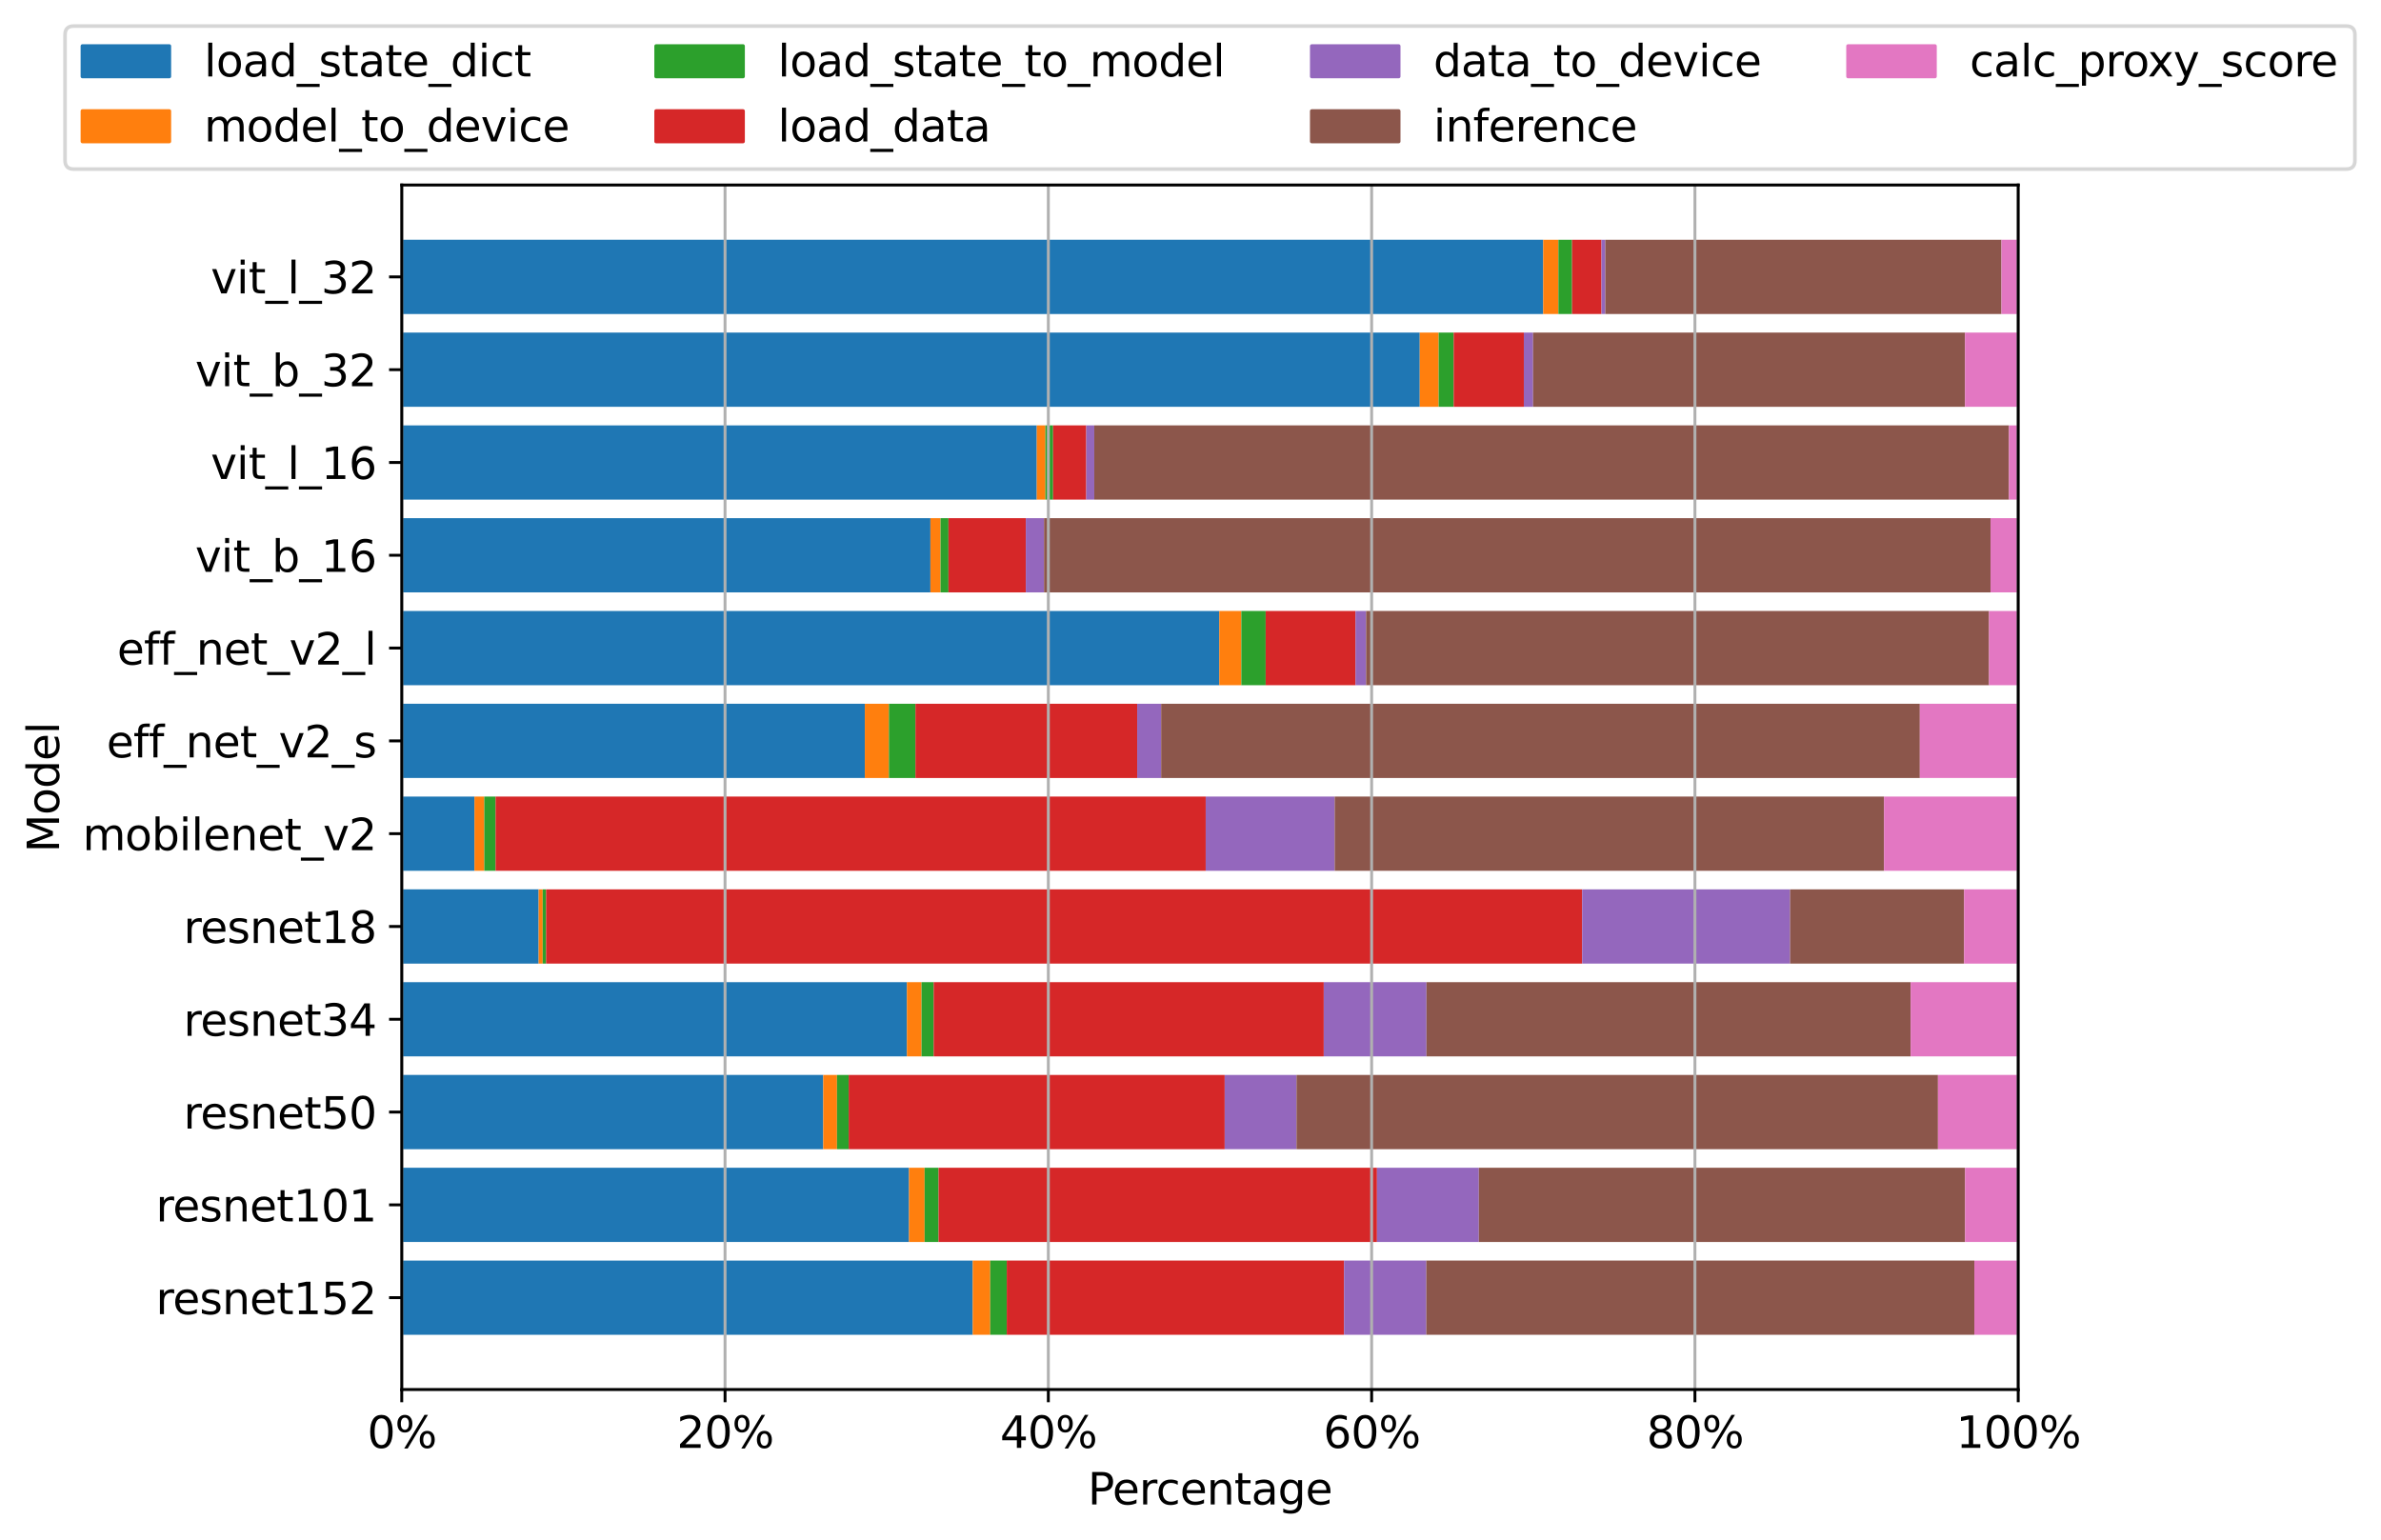 <?xml version="1.0" encoding="utf-8" standalone="no"?>
<!DOCTYPE svg PUBLIC "-//W3C//DTD SVG 1.1//EN"
  "http://www.w3.org/Graphics/SVG/1.1/DTD/svg11.dtd">
<svg xmlns:xlink="http://www.w3.org/1999/xlink" width="657.528pt" height="425.163pt" viewBox="0 0 657.528 425.163" xmlns="http://www.w3.org/2000/svg" version="1.1">
 <defs>
  <style type="text/css">*{stroke-linejoin: round; stroke-linecap: butt}</style>
 </defs>
 <g id="figure_1">
  <g id="patch_1">
   <path d="M 0 425.163 
L 657.528 425.163 
L 657.528 0 
L 0 0 
z
" style="fill: #ffffff"/>
  </g>
  <g id="axes_1">
   <g id="patch_2">
    <path d="M 110.945 383.736 
L 557.345 383.736 
L 557.345 51.096 
L 110.945 51.096 
z
" style="fill: #ffffff"/>
   </g>
   <g id="patch_3">
    <path d="M 110.945 368.616 
L 268.623 368.616 
L 268.623 348.114 
L 110.945 348.114 
z
" clip-path="url(#p551f76f37b)" style="fill: #1f77b4"/>
   </g>
   <g id="patch_4">
    <path d="M 268.623 368.616 
L 273.456 368.616 
L 273.456 348.114 
L 268.623 348.114 
z
" clip-path="url(#p551f76f37b)" style="fill: #ff7f0e"/>
   </g>
   <g id="patch_5">
    <path d="M 273.456 368.616 
L 278.023 368.616 
L 278.023 348.114 
L 273.456 348.114 
z
" clip-path="url(#p551f76f37b)" style="fill: #2ca02c"/>
   </g>
   <g id="patch_6">
    <path d="M 278.023 368.616 
L 371.163 368.616 
L 371.163 348.114 
L 278.023 348.114 
z
" clip-path="url(#p551f76f37b)" style="fill: #d62728"/>
   </g>
   <g id="patch_7">
    <path d="M 371.163 368.616 
L 393.881 368.616 
L 393.881 348.114 
L 371.163 348.114 
z
" clip-path="url(#p551f76f37b)" style="fill: #9467bd"/>
   </g>
   <g id="patch_8">
    <path d="M 393.881 368.616 
L 545.224 368.616 
L 545.224 348.114 
L 393.881 348.114 
z
" clip-path="url(#p551f76f37b)" style="fill: #8c564b"/>
   </g>
   <g id="patch_9">
    <path d="M 545.224 368.616 
L 557.345 368.616 
L 557.345 348.114 
L 545.224 348.114 
z
" clip-path="url(#p551f76f37b)" style="fill: #e377c2"/>
   </g>
   <g id="patch_10">
    <path d="M 110.945 342.989 
L 251.037 342.989 
L 251.037 322.487 
L 110.945 322.487 
z
" clip-path="url(#p551f76f37b)" style="fill: #1f77b4"/>
   </g>
   <g id="patch_11">
    <path d="M 251.037 342.989 
L 255.335 342.989 
L 255.335 322.487 
L 251.037 322.487 
z
" clip-path="url(#p551f76f37b)" style="fill: #ff7f0e"/>
   </g>
   <g id="patch_12">
    <path d="M 255.335 342.989 
L 259.191 342.989 
L 259.191 322.487 
L 255.335 322.487 
z
" clip-path="url(#p551f76f37b)" style="fill: #2ca02c"/>
   </g>
   <g id="patch_13">
    <path d="M 259.191 342.989 
L 380.267 342.989 
L 380.267 322.487 
L 259.191 322.487 
z
" clip-path="url(#p551f76f37b)" style="fill: #d62728"/>
   </g>
   <g id="patch_14">
    <path d="M 380.267 342.989 
L 408.392 342.989 
L 408.392 322.487 
L 380.267 322.487 
z
" clip-path="url(#p551f76f37b)" style="fill: #9467bd"/>
   </g>
   <g id="patch_15">
    <path d="M 408.392 342.989 
L 542.667 342.989 
L 542.667 322.487 
L 408.392 322.487 
z
" clip-path="url(#p551f76f37b)" style="fill: #8c564b"/>
   </g>
   <g id="patch_16">
    <path d="M 542.667 342.989 
L 557.345 342.989 
L 557.345 322.487 
L 542.667 322.487 
z
" clip-path="url(#p551f76f37b)" style="fill: #e377c2"/>
   </g>
   <g id="patch_17">
    <path d="M 110.945 317.362 
L 227.34 317.362 
L 227.34 296.86 
L 110.945 296.86 
z
" clip-path="url(#p551f76f37b)" style="fill: #1f77b4"/>
   </g>
   <g id="patch_18">
    <path d="M 227.34 317.362 
L 231.146 317.362 
L 231.146 296.86 
L 227.34 296.86 
z
" clip-path="url(#p551f76f37b)" style="fill: #ff7f0e"/>
   </g>
   <g id="patch_19">
    <path d="M 231.146 317.362 
L 234.371 317.362 
L 234.371 296.86 
L 231.146 296.86 
z
" clip-path="url(#p551f76f37b)" style="fill: #2ca02c"/>
   </g>
   <g id="patch_20">
    <path d="M 234.371 317.362 
L 338.206 317.362 
L 338.206 296.86 
L 234.371 296.86 
z
" clip-path="url(#p551f76f37b)" style="fill: #d62728"/>
   </g>
   <g id="patch_21">
    <path d="M 338.206 317.362 
L 358.041 317.362 
L 358.041 296.86 
L 338.206 296.86 
z
" clip-path="url(#p551f76f37b)" style="fill: #9467bd"/>
   </g>
   <g id="patch_22">
    <path d="M 358.041 317.362 
L 535.186 317.362 
L 535.186 296.86 
L 358.041 296.86 
z
" clip-path="url(#p551f76f37b)" style="fill: #8c564b"/>
   </g>
   <g id="patch_23">
    <path d="M 535.186 317.362 
L 557.345 317.362 
L 557.345 296.86 
L 535.186 296.86 
z
" clip-path="url(#p551f76f37b)" style="fill: #e377c2"/>
   </g>
   <g id="patch_24">
    <path d="M 110.945 291.735 
L 250.452 291.735 
L 250.452 271.233 
L 110.945 271.233 
z
" clip-path="url(#p551f76f37b)" style="fill: #1f77b4"/>
   </g>
   <g id="patch_25">
    <path d="M 250.452 291.735 
L 254.491 291.735 
L 254.491 271.233 
L 250.452 271.233 
z
" clip-path="url(#p551f76f37b)" style="fill: #ff7f0e"/>
   </g>
   <g id="patch_26">
    <path d="M 254.491 291.735 
L 257.848 291.735 
L 257.848 271.233 
L 254.491 271.233 
z
" clip-path="url(#p551f76f37b)" style="fill: #2ca02c"/>
   </g>
   <g id="patch_27">
    <path d="M 257.848 291.735 
L 365.561 291.735 
L 365.561 271.233 
L 257.848 271.233 
z
" clip-path="url(#p551f76f37b)" style="fill: #d62728"/>
   </g>
   <g id="patch_28">
    <path d="M 365.561 291.735 
L 393.925 291.735 
L 393.925 271.233 
L 365.561 271.233 
z
" clip-path="url(#p551f76f37b)" style="fill: #9467bd"/>
   </g>
   <g id="patch_29">
    <path d="M 393.925 291.735 
L 527.63 291.735 
L 527.63 271.233 
L 393.925 271.233 
z
" clip-path="url(#p551f76f37b)" style="fill: #8c564b"/>
   </g>
   <g id="patch_30">
    <path d="M 527.63 291.735 
L 557.345 291.735 
L 557.345 271.233 
L 527.63 271.233 
z
" clip-path="url(#p551f76f37b)" style="fill: #e377c2"/>
   </g>
   <g id="patch_31">
    <path d="M 110.945 266.108 
L 148.752 266.108 
L 148.752 245.606 
L 110.945 245.606 
z
" clip-path="url(#p551f76f37b)" style="fill: #1f77b4"/>
   </g>
   <g id="patch_32">
    <path d="M 148.752 266.108 
L 149.867 266.108 
L 149.867 245.606 
L 148.752 245.606 
z
" clip-path="url(#p551f76f37b)" style="fill: #ff7f0e"/>
   </g>
   <g id="patch_33">
    <path d="M 149.867 266.108 
L 150.809 266.108 
L 150.809 245.606 
L 149.867 245.606 
z
" clip-path="url(#p551f76f37b)" style="fill: #2ca02c"/>
   </g>
   <g id="patch_34">
    <path d="M 150.809 266.108 
L 436.93 266.108 
L 436.93 245.606 
L 150.809 245.606 
z
" clip-path="url(#p551f76f37b)" style="fill: #d62728"/>
   </g>
   <g id="patch_35">
    <path d="M 436.93 266.108 
L 494.34 266.108 
L 494.34 245.606 
L 436.93 245.606 
z
" clip-path="url(#p551f76f37b)" style="fill: #9467bd"/>
   </g>
   <g id="patch_36">
    <path d="M 494.34 266.108 
L 542.39 266.108 
L 542.39 245.606 
L 494.34 245.606 
z
" clip-path="url(#p551f76f37b)" style="fill: #8c564b"/>
   </g>
   <g id="patch_37">
    <path d="M 542.39 266.108 
L 557.345 266.108 
L 557.345 245.606 
L 542.39 245.606 
z
" clip-path="url(#p551f76f37b)" style="fill: #e377c2"/>
   </g>
   <g id="patch_38">
    <path d="M 110.945 240.48 
L 131.028 240.48 
L 131.028 219.979 
L 110.945 219.979 
z
" clip-path="url(#p551f76f37b)" style="fill: #1f77b4"/>
   </g>
   <g id="patch_39">
    <path d="M 131.028 240.48 
L 133.738 240.48 
L 133.738 219.979 
L 131.028 219.979 
z
" clip-path="url(#p551f76f37b)" style="fill: #ff7f0e"/>
   </g>
   <g id="patch_40">
    <path d="M 133.738 240.48 
L 136.856 240.48 
L 136.856 219.979 
L 133.738 219.979 
z
" clip-path="url(#p551f76f37b)" style="fill: #2ca02c"/>
   </g>
   <g id="patch_41">
    <path d="M 136.856 240.48 
L 332.962 240.48 
L 332.962 219.979 
L 136.856 219.979 
z
" clip-path="url(#p551f76f37b)" style="fill: #d62728"/>
   </g>
   <g id="patch_42">
    <path d="M 332.962 240.48 
L 368.583 240.48 
L 368.583 219.979 
L 332.962 219.979 
z
" clip-path="url(#p551f76f37b)" style="fill: #9467bd"/>
   </g>
   <g id="patch_43">
    <path d="M 368.583 240.48 
L 520.277 240.48 
L 520.277 219.979 
L 368.583 219.979 
z
" clip-path="url(#p551f76f37b)" style="fill: #8c564b"/>
   </g>
   <g id="patch_44">
    <path d="M 520.277 240.48 
L 557.345 240.48 
L 557.345 219.979 
L 520.277 219.979 
z
" clip-path="url(#p551f76f37b)" style="fill: #e377c2"/>
   </g>
   <g id="patch_45">
    <path d="M 110.945 214.853 
L 238.824 214.853 
L 238.824 194.352 
L 110.945 194.352 
z
" clip-path="url(#p551f76f37b)" style="fill: #1f77b4"/>
   </g>
   <g id="patch_46">
    <path d="M 238.824 214.853 
L 245.488 214.853 
L 245.488 194.352 
L 238.824 194.352 
z
" clip-path="url(#p551f76f37b)" style="fill: #ff7f0e"/>
   </g>
   <g id="patch_47">
    <path d="M 245.488 214.853 
L 252.808 214.853 
L 252.808 194.352 
L 245.488 194.352 
z
" clip-path="url(#p551f76f37b)" style="fill: #2ca02c"/>
   </g>
   <g id="patch_48">
    <path d="M 252.808 214.853 
L 314.045 214.853 
L 314.045 194.352 
L 252.808 194.352 
z
" clip-path="url(#p551f76f37b)" style="fill: #d62728"/>
   </g>
   <g id="patch_49">
    <path d="M 314.045 214.853 
L 320.662 214.853 
L 320.662 194.352 
L 314.045 194.352 
z
" clip-path="url(#p551f76f37b)" style="fill: #9467bd"/>
   </g>
   <g id="patch_50">
    <path d="M 320.662 214.853 
L 530.179 214.853 
L 530.179 194.352 
L 320.662 194.352 
z
" clip-path="url(#p551f76f37b)" style="fill: #8c564b"/>
   </g>
   <g id="patch_51">
    <path d="M 530.179 214.853 
L 557.345 214.853 
L 557.345 194.352 
L 530.179 194.352 
z
" clip-path="url(#p551f76f37b)" style="fill: #e377c2"/>
   </g>
   <g id="patch_52">
    <path d="M 110.945 189.226 
L 336.715 189.226 
L 336.715 168.724 
L 110.945 168.724 
z
" clip-path="url(#p551f76f37b)" style="fill: #1f77b4"/>
   </g>
   <g id="patch_53">
    <path d="M 336.715 189.226 
L 342.804 189.226 
L 342.804 168.724 
L 336.715 168.724 
z
" clip-path="url(#p551f76f37b)" style="fill: #ff7f0e"/>
   </g>
   <g id="patch_54">
    <path d="M 342.804 189.226 
L 349.522 189.226 
L 349.522 168.724 
L 342.804 168.724 
z
" clip-path="url(#p551f76f37b)" style="fill: #2ca02c"/>
   </g>
   <g id="patch_55">
    <path d="M 349.522 189.226 
L 374.327 189.226 
L 374.327 168.724 
L 349.522 168.724 
z
" clip-path="url(#p551f76f37b)" style="fill: #d62728"/>
   </g>
   <g id="patch_56">
    <path d="M 374.327 189.226 
L 377.259 189.226 
L 377.259 168.724 
L 374.327 168.724 
z
" clip-path="url(#p551f76f37b)" style="fill: #9467bd"/>
   </g>
   <g id="patch_57">
    <path d="M 377.259 189.226 
L 549.28 189.226 
L 549.28 168.724 
L 377.259 168.724 
z
" clip-path="url(#p551f76f37b)" style="fill: #8c564b"/>
   </g>
   <g id="patch_58">
    <path d="M 549.28 189.226 
L 557.345 189.226 
L 557.345 168.724 
L 549.28 168.724 
z
" clip-path="url(#p551f76f37b)" style="fill: #e377c2"/>
   </g>
   <g id="patch_59">
    <path d="M 110.945 163.599 
L 256.938 163.599 
L 256.938 143.097 
L 110.945 143.097 
z
" clip-path="url(#p551f76f37b)" style="fill: #1f77b4"/>
   </g>
   <g id="patch_60">
    <path d="M 256.938 163.599 
L 259.736 163.599 
L 259.736 143.097 
L 256.938 143.097 
z
" clip-path="url(#p551f76f37b)" style="fill: #ff7f0e"/>
   </g>
   <g id="patch_61">
    <path d="M 259.736 163.599 
L 261.923 163.599 
L 261.923 143.097 
L 259.736 143.097 
z
" clip-path="url(#p551f76f37b)" style="fill: #2ca02c"/>
   </g>
   <g id="patch_62">
    <path d="M 261.923 163.599 
L 283.284 163.599 
L 283.284 143.097 
L 261.923 143.097 
z
" clip-path="url(#p551f76f37b)" style="fill: #d62728"/>
   </g>
   <g id="patch_63">
    <path d="M 283.284 163.599 
L 288.318 163.599 
L 288.318 143.097 
L 283.284 143.097 
z
" clip-path="url(#p551f76f37b)" style="fill: #9467bd"/>
   </g>
   <g id="patch_64">
    <path d="M 288.318 163.599 
L 549.697 163.599 
L 549.697 143.097 
L 288.318 143.097 
z
" clip-path="url(#p551f76f37b)" style="fill: #8c564b"/>
   </g>
   <g id="patch_65">
    <path d="M 549.697 163.599 
L 557.345 163.599 
L 557.345 143.097 
L 549.697 143.097 
z
" clip-path="url(#p551f76f37b)" style="fill: #e377c2"/>
   </g>
   <g id="patch_66">
    <path d="M 110.945 137.972 
L 286.315 137.972 
L 286.315 117.47 
L 110.945 117.47 
z
" clip-path="url(#p551f76f37b)" style="fill: #1f77b4"/>
   </g>
   <g id="patch_67">
    <path d="M 286.315 137.972 
L 288.692 137.972 
L 288.692 117.47 
L 286.315 117.47 
z
" clip-path="url(#p551f76f37b)" style="fill: #ff7f0e"/>
   </g>
   <g id="patch_68">
    <path d="M 288.692 137.972 
L 290.819 137.972 
L 290.819 117.47 
L 288.692 117.47 
z
" clip-path="url(#p551f76f37b)" style="fill: #2ca02c"/>
   </g>
   <g id="patch_69">
    <path d="M 290.819 137.972 
L 299.975 137.972 
L 299.975 117.47 
L 290.819 117.47 
z
" clip-path="url(#p551f76f37b)" style="fill: #d62728"/>
   </g>
   <g id="patch_70">
    <path d="M 299.975 137.972 
L 302.195 137.972 
L 302.195 117.47 
L 299.975 117.47 
z
" clip-path="url(#p551f76f37b)" style="fill: #9467bd"/>
   </g>
   <g id="patch_71">
    <path d="M 302.195 137.972 
L 554.779 137.972 
L 554.779 117.47 
L 302.195 117.47 
z
" clip-path="url(#p551f76f37b)" style="fill: #8c564b"/>
   </g>
   <g id="patch_72">
    <path d="M 554.779 137.972 
L 557.345 137.972 
L 557.345 117.47 
L 554.779 117.47 
z
" clip-path="url(#p551f76f37b)" style="fill: #e377c2"/>
   </g>
   <g id="patch_73">
    <path d="M 110.945 112.345 
L 392.079 112.345 
L 392.079 91.843 
L 110.945 91.843 
z
" clip-path="url(#p551f76f37b)" style="fill: #1f77b4"/>
   </g>
   <g id="patch_74">
    <path d="M 392.079 112.345 
L 397.301 112.345 
L 397.301 91.843 
L 392.079 91.843 
z
" clip-path="url(#p551f76f37b)" style="fill: #ff7f0e"/>
   </g>
   <g id="patch_75">
    <path d="M 397.301 112.345 
L 401.449 112.345 
L 401.449 91.843 
L 397.301 91.843 
z
" clip-path="url(#p551f76f37b)" style="fill: #2ca02c"/>
   </g>
   <g id="patch_76">
    <path d="M 401.449 112.345 
L 420.815 112.345 
L 420.815 91.843 
L 401.449 91.843 
z
" clip-path="url(#p551f76f37b)" style="fill: #d62728"/>
   </g>
   <g id="patch_77">
    <path d="M 420.815 112.345 
L 423.372 112.345 
L 423.372 91.843 
L 420.815 91.843 
z
" clip-path="url(#p551f76f37b)" style="fill: #9467bd"/>
   </g>
   <g id="patch_78">
    <path d="M 423.372 112.345 
L 542.648 112.345 
L 542.648 91.843 
L 423.372 91.843 
z
" clip-path="url(#p551f76f37b)" style="fill: #8c564b"/>
   </g>
   <g id="patch_79">
    <path d="M 542.648 112.345 
L 557.345 112.345 
L 557.345 91.843 
L 542.648 91.843 
z
" clip-path="url(#p551f76f37b)" style="fill: #e377c2"/>
   </g>
   <g id="patch_80">
    <path d="M 110.945 86.718 
L 426.159 86.718 
L 426.159 66.216 
L 110.945 66.216 
z
" clip-path="url(#p551f76f37b)" style="fill: #1f77b4"/>
   </g>
   <g id="patch_81">
    <path d="M 426.159 86.718 
L 430.365 86.718 
L 430.365 66.216 
L 426.159 66.216 
z
" clip-path="url(#p551f76f37b)" style="fill: #ff7f0e"/>
   </g>
   <g id="patch_82">
    <path d="M 430.365 86.718 
L 434.13 86.718 
L 434.13 66.216 
L 430.365 66.216 
z
" clip-path="url(#p551f76f37b)" style="fill: #2ca02c"/>
   </g>
   <g id="patch_83">
    <path d="M 434.13 86.718 
L 442.259 86.718 
L 442.259 66.216 
L 434.13 66.216 
z
" clip-path="url(#p551f76f37b)" style="fill: #d62728"/>
   </g>
   <g id="patch_84">
    <path d="M 442.259 86.718 
L 443.322 86.718 
L 443.322 66.216 
L 442.259 66.216 
z
" clip-path="url(#p551f76f37b)" style="fill: #9467bd"/>
   </g>
   <g id="patch_85">
    <path d="M 443.322 86.718 
L 552.717 86.718 
L 552.717 66.216 
L 443.322 66.216 
z
" clip-path="url(#p551f76f37b)" style="fill: #8c564b"/>
   </g>
   <g id="patch_86">
    <path d="M 552.717 86.718 
L 557.345 86.718 
L 557.345 66.216 
L 552.717 66.216 
z
" clip-path="url(#p551f76f37b)" style="fill: #e377c2"/>
   </g>
   <g id="matplotlib.axis_1">
    <g id="xtick_1">
     <g id="line2d_1">
      <path d="M 110.945 383.736 
L 110.945 51.096 
" clip-path="url(#p551f76f37b)" style="fill: none; stroke: #b0b0b0; stroke-width: 0.8; stroke-linecap: square"/>
     </g>
     <g id="line2d_2">
      <defs>
       <path id="m06fab815d8" d="M 0 0 
L 0 3.5 
" style="stroke: #000000; stroke-width: 0.8"/>
      </defs>
      <g>
       <use xlink:href="#m06fab815d8" x="110.945" y="383.736" style="stroke: #000000; stroke-width: 0.8"/>
      </g>
     </g>
     <g id="text_1">
      <!-- 0% -->
      <g transform="translate(101.427 399.854) scale(0.12 -0.12)">
       <defs>
        <path id="DejaVuSans-30" d="M 2034 4250 
Q 1547 4250 1301 3770 
Q 1056 3291 1056 2328 
Q 1056 1369 1301 889 
Q 1547 409 2034 409 
Q 2525 409 2770 889 
Q 3016 1369 3016 2328 
Q 3016 3291 2770 3770 
Q 2525 4250 2034 4250 
z
M 2034 4750 
Q 2819 4750 3233 4129 
Q 3647 3509 3647 2328 
Q 3647 1150 3233 529 
Q 2819 -91 2034 -91 
Q 1250 -91 836 529 
Q 422 1150 422 2328 
Q 422 3509 836 4129 
Q 1250 4750 2034 4750 
z
" transform="scale(0.016)"/>
        <path id="DejaVuSans-25" d="M 4653 2053 
Q 4381 2053 4226 1822 
Q 4072 1591 4072 1178 
Q 4072 772 4226 539 
Q 4381 306 4653 306 
Q 4919 306 5073 539 
Q 5228 772 5228 1178 
Q 5228 1588 5073 1820 
Q 4919 2053 4653 2053 
z
M 4653 2450 
Q 5147 2450 5437 2106 
Q 5728 1763 5728 1178 
Q 5728 594 5436 251 
Q 5144 -91 4653 -91 
Q 4153 -91 3862 251 
Q 3572 594 3572 1178 
Q 3572 1766 3864 2108 
Q 4156 2450 4653 2450 
z
M 1428 4353 
Q 1159 4353 1004 4120 
Q 850 3888 850 3481 
Q 850 3069 1003 2837 
Q 1156 2606 1428 2606 
Q 1700 2606 1854 2837 
Q 2009 3069 2009 3481 
Q 2009 3884 1853 4118 
Q 1697 4353 1428 4353 
z
M 4250 4750 
L 4750 4750 
L 1831 -91 
L 1331 -91 
L 4250 4750 
z
M 1428 4750 
Q 1922 4750 2215 4408 
Q 2509 4066 2509 3481 
Q 2509 2891 2217 2550 
Q 1925 2209 1428 2209 
Q 931 2209 642 2551 
Q 353 2894 353 3481 
Q 353 4063 643 4406 
Q 934 4750 1428 4750 
z
" transform="scale(0.016)"/>
       </defs>
       <use xlink:href="#DejaVuSans-30"/>
       <use xlink:href="#DejaVuSans-25" x="63.623"/>
      </g>
     </g>
    </g>
    <g id="xtick_2">
     <g id="line2d_3">
      <path d="M 200.225 383.736 
L 200.225 51.096 
" clip-path="url(#p551f76f37b)" style="fill: none; stroke: #b0b0b0; stroke-width: 0.8; stroke-linecap: square"/>
     </g>
     <g id="line2d_4">
      <g>
       <use xlink:href="#m06fab815d8" x="200.225" y="383.736" style="stroke: #000000; stroke-width: 0.8"/>
      </g>
     </g>
     <g id="text_2">
      <!-- 20% -->
      <g transform="translate(186.889 399.854) scale(0.12 -0.12)">
       <defs>
        <path id="DejaVuSans-32" d="M 1228 531 
L 3431 531 
L 3431 0 
L 469 0 
L 469 531 
Q 828 903 1448 1529 
Q 2069 2156 2228 2338 
Q 2531 2678 2651 2914 
Q 2772 3150 2772 3378 
Q 2772 3750 2511 3984 
Q 2250 4219 1831 4219 
Q 1534 4219 1204 4116 
Q 875 4013 500 3803 
L 500 4441 
Q 881 4594 1212 4672 
Q 1544 4750 1819 4750 
Q 2544 4750 2975 4387 
Q 3406 4025 3406 3419 
Q 3406 3131 3298 2873 
Q 3191 2616 2906 2266 
Q 2828 2175 2409 1742 
Q 1991 1309 1228 531 
z
" transform="scale(0.016)"/>
       </defs>
       <use xlink:href="#DejaVuSans-32"/>
       <use xlink:href="#DejaVuSans-30" x="63.623"/>
       <use xlink:href="#DejaVuSans-25" x="127.246"/>
      </g>
     </g>
    </g>
    <g id="xtick_3">
     <g id="line2d_5">
      <path d="M 289.505 383.736 
L 289.505 51.096 
" clip-path="url(#p551f76f37b)" style="fill: none; stroke: #b0b0b0; stroke-width: 0.8; stroke-linecap: square"/>
     </g>
     <g id="line2d_6">
      <g>
       <use xlink:href="#m06fab815d8" x="289.505" y="383.736" style="stroke: #000000; stroke-width: 0.8"/>
      </g>
     </g>
     <g id="text_3">
      <!-- 40% -->
      <g transform="translate(276.169 399.854) scale(0.12 -0.12)">
       <defs>
        <path id="DejaVuSans-34" d="M 2419 4116 
L 825 1625 
L 2419 1625 
L 2419 4116 
z
M 2253 4666 
L 3047 4666 
L 3047 1625 
L 3713 1625 
L 3713 1100 
L 3047 1100 
L 3047 0 
L 2419 0 
L 2419 1100 
L 313 1100 
L 313 1709 
L 2253 4666 
z
" transform="scale(0.016)"/>
       </defs>
       <use xlink:href="#DejaVuSans-34"/>
       <use xlink:href="#DejaVuSans-30" x="63.623"/>
       <use xlink:href="#DejaVuSans-25" x="127.246"/>
      </g>
     </g>
    </g>
    <g id="xtick_4">
     <g id="line2d_7">
      <path d="M 378.785 383.736 
L 378.785 51.096 
" clip-path="url(#p551f76f37b)" style="fill: none; stroke: #b0b0b0; stroke-width: 0.8; stroke-linecap: square"/>
     </g>
     <g id="line2d_8">
      <g>
       <use xlink:href="#m06fab815d8" x="378.785" y="383.736" style="stroke: #000000; stroke-width: 0.8"/>
      </g>
     </g>
     <g id="text_4">
      <!-- 60% -->
      <g transform="translate(365.449 399.854) scale(0.12 -0.12)">
       <defs>
        <path id="DejaVuSans-36" d="M 2113 2584 
Q 1688 2584 1439 2293 
Q 1191 2003 1191 1497 
Q 1191 994 1439 701 
Q 1688 409 2113 409 
Q 2538 409 2786 701 
Q 3034 994 3034 1497 
Q 3034 2003 2786 2293 
Q 2538 2584 2113 2584 
z
M 3366 4563 
L 3366 3988 
Q 3128 4100 2886 4159 
Q 2644 4219 2406 4219 
Q 1781 4219 1451 3797 
Q 1122 3375 1075 2522 
Q 1259 2794 1537 2939 
Q 1816 3084 2150 3084 
Q 2853 3084 3261 2657 
Q 3669 2231 3669 1497 
Q 3669 778 3244 343 
Q 2819 -91 2113 -91 
Q 1303 -91 875 529 
Q 447 1150 447 2328 
Q 447 3434 972 4092 
Q 1497 4750 2381 4750 
Q 2619 4750 2861 4703 
Q 3103 4656 3366 4563 
z
" transform="scale(0.016)"/>
       </defs>
       <use xlink:href="#DejaVuSans-36"/>
       <use xlink:href="#DejaVuSans-30" x="63.623"/>
       <use xlink:href="#DejaVuSans-25" x="127.246"/>
      </g>
     </g>
    </g>
    <g id="xtick_5">
     <g id="line2d_9">
      <path d="M 468.065 383.736 
L 468.065 51.096 
" clip-path="url(#p551f76f37b)" style="fill: none; stroke: #b0b0b0; stroke-width: 0.8; stroke-linecap: square"/>
     </g>
     <g id="line2d_10">
      <g>
       <use xlink:href="#m06fab815d8" x="468.065" y="383.736" style="stroke: #000000; stroke-width: 0.8"/>
      </g>
     </g>
     <g id="text_5">
      <!-- 80% -->
      <g transform="translate(454.729 399.854) scale(0.12 -0.12)">
       <defs>
        <path id="DejaVuSans-38" d="M 2034 2216 
Q 1584 2216 1326 1975 
Q 1069 1734 1069 1313 
Q 1069 891 1326 650 
Q 1584 409 2034 409 
Q 2484 409 2743 651 
Q 3003 894 3003 1313 
Q 3003 1734 2745 1975 
Q 2488 2216 2034 2216 
z
M 1403 2484 
Q 997 2584 770 2862 
Q 544 3141 544 3541 
Q 544 4100 942 4425 
Q 1341 4750 2034 4750 
Q 2731 4750 3128 4425 
Q 3525 4100 3525 3541 
Q 3525 3141 3298 2862 
Q 3072 2584 2669 2484 
Q 3125 2378 3379 2068 
Q 3634 1759 3634 1313 
Q 3634 634 3220 271 
Q 2806 -91 2034 -91 
Q 1263 -91 848 271 
Q 434 634 434 1313 
Q 434 1759 690 2068 
Q 947 2378 1403 2484 
z
M 1172 3481 
Q 1172 3119 1398 2916 
Q 1625 2713 2034 2713 
Q 2441 2713 2670 2916 
Q 2900 3119 2900 3481 
Q 2900 3844 2670 4047 
Q 2441 4250 2034 4250 
Q 1625 4250 1398 4047 
Q 1172 3844 1172 3481 
z
" transform="scale(0.016)"/>
       </defs>
       <use xlink:href="#DejaVuSans-38"/>
       <use xlink:href="#DejaVuSans-30" x="63.623"/>
       <use xlink:href="#DejaVuSans-25" x="127.246"/>
      </g>
     </g>
    </g>
    <g id="xtick_6">
     <g id="line2d_11">
      <path d="M 557.345 383.736 
L 557.345 51.096 
" clip-path="url(#p551f76f37b)" style="fill: none; stroke: #b0b0b0; stroke-width: 0.8; stroke-linecap: square"/>
     </g>
     <g id="line2d_12">
      <g>
       <use xlink:href="#m06fab815d8" x="557.345" y="383.736" style="stroke: #000000; stroke-width: 0.8"/>
      </g>
     </g>
     <g id="text_6">
      <!-- 100% -->
      <g transform="translate(540.192 399.854) scale(0.12 -0.12)">
       <defs>
        <path id="DejaVuSans-31" d="M 794 531 
L 1825 531 
L 1825 4091 
L 703 3866 
L 703 4441 
L 1819 4666 
L 2450 4666 
L 2450 531 
L 3481 531 
L 3481 0 
L 794 0 
L 794 531 
z
" transform="scale(0.016)"/>
       </defs>
       <use xlink:href="#DejaVuSans-31"/>
       <use xlink:href="#DejaVuSans-30" x="63.623"/>
       <use xlink:href="#DejaVuSans-30" x="127.246"/>
       <use xlink:href="#DejaVuSans-25" x="190.869"/>
      </g>
     </g>
    </g>
    <g id="text_7">
     <!-- Percentage -->
     <g transform="translate(300.398 415.468) scale(0.12 -0.12)">
      <defs>
       <path id="DejaVuSans-50" d="M 1259 4147 
L 1259 2394 
L 2053 2394 
Q 2494 2394 2734 2622 
Q 2975 2850 2975 3272 
Q 2975 3691 2734 3919 
Q 2494 4147 2053 4147 
L 1259 4147 
z
M 628 4666 
L 2053 4666 
Q 2838 4666 3239 4311 
Q 3641 3956 3641 3272 
Q 3641 2581 3239 2228 
Q 2838 1875 2053 1875 
L 1259 1875 
L 1259 0 
L 628 0 
L 628 4666 
z
" transform="scale(0.016)"/>
       <path id="DejaVuSans-65" d="M 3597 1894 
L 3597 1613 
L 953 1613 
Q 991 1019 1311 708 
Q 1631 397 2203 397 
Q 2534 397 2845 478 
Q 3156 559 3463 722 
L 3463 178 
Q 3153 47 2828 -22 
Q 2503 -91 2169 -91 
Q 1331 -91 842 396 
Q 353 884 353 1716 
Q 353 2575 817 3079 
Q 1281 3584 2069 3584 
Q 2775 3584 3186 3129 
Q 3597 2675 3597 1894 
z
M 3022 2063 
Q 3016 2534 2758 2815 
Q 2500 3097 2075 3097 
Q 1594 3097 1305 2825 
Q 1016 2553 972 2059 
L 3022 2063 
z
" transform="scale(0.016)"/>
       <path id="DejaVuSans-72" d="M 2631 2963 
Q 2534 3019 2420 3045 
Q 2306 3072 2169 3072 
Q 1681 3072 1420 2755 
Q 1159 2438 1159 1844 
L 1159 0 
L 581 0 
L 581 3500 
L 1159 3500 
L 1159 2956 
Q 1341 3275 1631 3429 
Q 1922 3584 2338 3584 
Q 2397 3584 2469 3576 
Q 2541 3569 2628 3553 
L 2631 2963 
z
" transform="scale(0.016)"/>
       <path id="DejaVuSans-63" d="M 3122 3366 
L 3122 2828 
Q 2878 2963 2633 3030 
Q 2388 3097 2138 3097 
Q 1578 3097 1268 2742 
Q 959 2388 959 1747 
Q 959 1106 1268 751 
Q 1578 397 2138 397 
Q 2388 397 2633 464 
Q 2878 531 3122 666 
L 3122 134 
Q 2881 22 2623 -34 
Q 2366 -91 2075 -91 
Q 1284 -91 818 406 
Q 353 903 353 1747 
Q 353 2603 823 3093 
Q 1294 3584 2113 3584 
Q 2378 3584 2631 3529 
Q 2884 3475 3122 3366 
z
" transform="scale(0.016)"/>
       <path id="DejaVuSans-6e" d="M 3513 2113 
L 3513 0 
L 2938 0 
L 2938 2094 
Q 2938 2591 2744 2837 
Q 2550 3084 2163 3084 
Q 1697 3084 1428 2787 
Q 1159 2491 1159 1978 
L 1159 0 
L 581 0 
L 581 3500 
L 1159 3500 
L 1159 2956 
Q 1366 3272 1645 3428 
Q 1925 3584 2291 3584 
Q 2894 3584 3203 3211 
Q 3513 2838 3513 2113 
z
" transform="scale(0.016)"/>
       <path id="DejaVuSans-74" d="M 1172 4494 
L 1172 3500 
L 2356 3500 
L 2356 3053 
L 1172 3053 
L 1172 1153 
Q 1172 725 1289 603 
Q 1406 481 1766 481 
L 2356 481 
L 2356 0 
L 1766 0 
Q 1100 0 847 248 
Q 594 497 594 1153 
L 594 3053 
L 172 3053 
L 172 3500 
L 594 3500 
L 594 4494 
L 1172 4494 
z
" transform="scale(0.016)"/>
       <path id="DejaVuSans-61" d="M 2194 1759 
Q 1497 1759 1228 1600 
Q 959 1441 959 1056 
Q 959 750 1161 570 
Q 1363 391 1709 391 
Q 2188 391 2477 730 
Q 2766 1069 2766 1631 
L 2766 1759 
L 2194 1759 
z
M 3341 1997 
L 3341 0 
L 2766 0 
L 2766 531 
Q 2569 213 2275 61 
Q 1981 -91 1556 -91 
Q 1019 -91 701 211 
Q 384 513 384 1019 
Q 384 1609 779 1909 
Q 1175 2209 1959 2209 
L 2766 2209 
L 2766 2266 
Q 2766 2663 2505 2880 
Q 2244 3097 1772 3097 
Q 1472 3097 1187 3025 
Q 903 2953 641 2809 
L 641 3341 
Q 956 3463 1253 3523 
Q 1550 3584 1831 3584 
Q 2591 3584 2966 3190 
Q 3341 2797 3341 1997 
z
" transform="scale(0.016)"/>
       <path id="DejaVuSans-67" d="M 2906 1791 
Q 2906 2416 2648 2759 
Q 2391 3103 1925 3103 
Q 1463 3103 1205 2759 
Q 947 2416 947 1791 
Q 947 1169 1205 825 
Q 1463 481 1925 481 
Q 2391 481 2648 825 
Q 2906 1169 2906 1791 
z
M 3481 434 
Q 3481 -459 3084 -895 
Q 2688 -1331 1869 -1331 
Q 1566 -1331 1297 -1286 
Q 1028 -1241 775 -1147 
L 775 -588 
Q 1028 -725 1275 -790 
Q 1522 -856 1778 -856 
Q 2344 -856 2625 -561 
Q 2906 -266 2906 331 
L 2906 616 
Q 2728 306 2450 153 
Q 2172 0 1784 0 
Q 1141 0 747 490 
Q 353 981 353 1791 
Q 353 2603 747 3093 
Q 1141 3584 1784 3584 
Q 2172 3584 2450 3431 
Q 2728 3278 2906 2969 
L 2906 3500 
L 3481 3500 
L 3481 434 
z
" transform="scale(0.016)"/>
      </defs>
      <use xlink:href="#DejaVuSans-50"/>
      <use xlink:href="#DejaVuSans-65" x="56.678"/>
      <use xlink:href="#DejaVuSans-72" x="118.201"/>
      <use xlink:href="#DejaVuSans-63" x="157.064"/>
      <use xlink:href="#DejaVuSans-65" x="212.045"/>
      <use xlink:href="#DejaVuSans-6e" x="273.568"/>
      <use xlink:href="#DejaVuSans-74" x="336.947"/>
      <use xlink:href="#DejaVuSans-61" x="376.156"/>
      <use xlink:href="#DejaVuSans-67" x="437.436"/>
      <use xlink:href="#DejaVuSans-65" x="500.912"/>
     </g>
    </g>
   </g>
   <g id="matplotlib.axis_2">
    <g id="ytick_1">
     <g id="line2d_13">
      <defs>
       <path id="m2a15774a1f" d="M 0 0 
L -3.5 0 
" style="stroke: #000000; stroke-width: 0.8"/>
      </defs>
      <g>
       <use xlink:href="#m2a15774a1f" x="110.945" y="358.365" style="stroke: #000000; stroke-width: 0.8"/>
      </g>
     </g>
     <g id="text_8">
      <!-- resnet152 -->
      <g transform="translate(43.049 362.924) scale(0.12 -0.12)">
       <defs>
        <path id="DejaVuSans-73" d="M 2834 3397 
L 2834 2853 
Q 2591 2978 2328 3040 
Q 2066 3103 1784 3103 
Q 1356 3103 1142 2972 
Q 928 2841 928 2578 
Q 928 2378 1081 2264 
Q 1234 2150 1697 2047 
L 1894 2003 
Q 2506 1872 2764 1633 
Q 3022 1394 3022 966 
Q 3022 478 2636 193 
Q 2250 -91 1575 -91 
Q 1294 -91 989 -36 
Q 684 19 347 128 
L 347 722 
Q 666 556 975 473 
Q 1284 391 1588 391 
Q 1994 391 2212 530 
Q 2431 669 2431 922 
Q 2431 1156 2273 1281 
Q 2116 1406 1581 1522 
L 1381 1569 
Q 847 1681 609 1914 
Q 372 2147 372 2553 
Q 372 3047 722 3315 
Q 1072 3584 1716 3584 
Q 2034 3584 2315 3537 
Q 2597 3491 2834 3397 
z
" transform="scale(0.016)"/>
        <path id="DejaVuSans-35" d="M 691 4666 
L 3169 4666 
L 3169 4134 
L 1269 4134 
L 1269 2991 
Q 1406 3038 1543 3061 
Q 1681 3084 1819 3084 
Q 2600 3084 3056 2656 
Q 3513 2228 3513 1497 
Q 3513 744 3044 326 
Q 2575 -91 1722 -91 
Q 1428 -91 1123 -41 
Q 819 9 494 109 
L 494 744 
Q 775 591 1075 516 
Q 1375 441 1709 441 
Q 2250 441 2565 725 
Q 2881 1009 2881 1497 
Q 2881 1984 2565 2268 
Q 2250 2553 1709 2553 
Q 1456 2553 1204 2497 
Q 953 2441 691 2322 
L 691 4666 
z
" transform="scale(0.016)"/>
       </defs>
       <use xlink:href="#DejaVuSans-72"/>
       <use xlink:href="#DejaVuSans-65" x="38.863"/>
       <use xlink:href="#DejaVuSans-73" x="100.387"/>
       <use xlink:href="#DejaVuSans-6e" x="152.486"/>
       <use xlink:href="#DejaVuSans-65" x="215.865"/>
       <use xlink:href="#DejaVuSans-74" x="277.389"/>
       <use xlink:href="#DejaVuSans-31" x="316.598"/>
       <use xlink:href="#DejaVuSans-35" x="380.221"/>
       <use xlink:href="#DejaVuSans-32" x="443.844"/>
      </g>
     </g>
    </g>
    <g id="ytick_2">
     <g id="line2d_14">
      <g>
       <use xlink:href="#m2a15774a1f" x="110.945" y="332.738" style="stroke: #000000; stroke-width: 0.8"/>
      </g>
     </g>
     <g id="text_9">
      <!-- resnet101 -->
      <g transform="translate(43.049 337.297) scale(0.12 -0.12)">
       <use xlink:href="#DejaVuSans-72"/>
       <use xlink:href="#DejaVuSans-65" x="38.863"/>
       <use xlink:href="#DejaVuSans-73" x="100.387"/>
       <use xlink:href="#DejaVuSans-6e" x="152.486"/>
       <use xlink:href="#DejaVuSans-65" x="215.865"/>
       <use xlink:href="#DejaVuSans-74" x="277.389"/>
       <use xlink:href="#DejaVuSans-31" x="316.598"/>
       <use xlink:href="#DejaVuSans-30" x="380.221"/>
       <use xlink:href="#DejaVuSans-31" x="443.844"/>
      </g>
     </g>
    </g>
    <g id="ytick_3">
     <g id="line2d_15">
      <g>
       <use xlink:href="#m2a15774a1f" x="110.945" y="307.111" style="stroke: #000000; stroke-width: 0.8"/>
      </g>
     </g>
     <g id="text_10">
      <!-- resnet50 -->
      <g transform="translate(50.684 311.67) scale(0.12 -0.12)">
       <use xlink:href="#DejaVuSans-72"/>
       <use xlink:href="#DejaVuSans-65" x="38.863"/>
       <use xlink:href="#DejaVuSans-73" x="100.387"/>
       <use xlink:href="#DejaVuSans-6e" x="152.486"/>
       <use xlink:href="#DejaVuSans-65" x="215.865"/>
       <use xlink:href="#DejaVuSans-74" x="277.389"/>
       <use xlink:href="#DejaVuSans-35" x="316.598"/>
       <use xlink:href="#DejaVuSans-30" x="380.221"/>
      </g>
     </g>
    </g>
    <g id="ytick_4">
     <g id="line2d_16">
      <g>
       <use xlink:href="#m2a15774a1f" x="110.945" y="281.484" style="stroke: #000000; stroke-width: 0.8"/>
      </g>
     </g>
     <g id="text_11">
      <!-- resnet34 -->
      <g transform="translate(50.684 286.043) scale(0.12 -0.12)">
       <defs>
        <path id="DejaVuSans-33" d="M 2597 2516 
Q 3050 2419 3304 2112 
Q 3559 1806 3559 1356 
Q 3559 666 3084 287 
Q 2609 -91 1734 -91 
Q 1441 -91 1130 -33 
Q 819 25 488 141 
L 488 750 
Q 750 597 1062 519 
Q 1375 441 1716 441 
Q 2309 441 2620 675 
Q 2931 909 2931 1356 
Q 2931 1769 2642 2001 
Q 2353 2234 1838 2234 
L 1294 2234 
L 1294 2753 
L 1863 2753 
Q 2328 2753 2575 2939 
Q 2822 3125 2822 3475 
Q 2822 3834 2567 4026 
Q 2313 4219 1838 4219 
Q 1578 4219 1281 4162 
Q 984 4106 628 3988 
L 628 4550 
Q 988 4650 1302 4700 
Q 1616 4750 1894 4750 
Q 2613 4750 3031 4423 
Q 3450 4097 3450 3541 
Q 3450 3153 3228 2886 
Q 3006 2619 2597 2516 
z
" transform="scale(0.016)"/>
       </defs>
       <use xlink:href="#DejaVuSans-72"/>
       <use xlink:href="#DejaVuSans-65" x="38.863"/>
       <use xlink:href="#DejaVuSans-73" x="100.387"/>
       <use xlink:href="#DejaVuSans-6e" x="152.486"/>
       <use xlink:href="#DejaVuSans-65" x="215.865"/>
       <use xlink:href="#DejaVuSans-74" x="277.389"/>
       <use xlink:href="#DejaVuSans-33" x="316.598"/>
       <use xlink:href="#DejaVuSans-34" x="380.221"/>
      </g>
     </g>
    </g>
    <g id="ytick_5">
     <g id="line2d_17">
      <g>
       <use xlink:href="#m2a15774a1f" x="110.945" y="255.857" style="stroke: #000000; stroke-width: 0.8"/>
      </g>
     </g>
     <g id="text_12">
      <!-- resnet18 -->
      <g transform="translate(50.684 260.416) scale(0.12 -0.12)">
       <use xlink:href="#DejaVuSans-72"/>
       <use xlink:href="#DejaVuSans-65" x="38.863"/>
       <use xlink:href="#DejaVuSans-73" x="100.387"/>
       <use xlink:href="#DejaVuSans-6e" x="152.486"/>
       <use xlink:href="#DejaVuSans-65" x="215.865"/>
       <use xlink:href="#DejaVuSans-74" x="277.389"/>
       <use xlink:href="#DejaVuSans-31" x="316.598"/>
       <use xlink:href="#DejaVuSans-38" x="380.221"/>
      </g>
     </g>
    </g>
    <g id="ytick_6">
     <g id="line2d_18">
      <g>
       <use xlink:href="#m2a15774a1f" x="110.945" y="230.23" style="stroke: #000000; stroke-width: 0.8"/>
      </g>
     </g>
     <g id="text_13">
      <!-- mobilenet_v2 -->
      <g transform="translate(22.814 234.789) scale(0.12 -0.12)">
       <defs>
        <path id="DejaVuSans-6d" d="M 3328 2828 
Q 3544 3216 3844 3400 
Q 4144 3584 4550 3584 
Q 5097 3584 5394 3201 
Q 5691 2819 5691 2113 
L 5691 0 
L 5113 0 
L 5113 2094 
Q 5113 2597 4934 2840 
Q 4756 3084 4391 3084 
Q 3944 3084 3684 2787 
Q 3425 2491 3425 1978 
L 3425 0 
L 2847 0 
L 2847 2094 
Q 2847 2600 2669 2842 
Q 2491 3084 2119 3084 
Q 1678 3084 1418 2786 
Q 1159 2488 1159 1978 
L 1159 0 
L 581 0 
L 581 3500 
L 1159 3500 
L 1159 2956 
Q 1356 3278 1631 3431 
Q 1906 3584 2284 3584 
Q 2666 3584 2933 3390 
Q 3200 3197 3328 2828 
z
" transform="scale(0.016)"/>
        <path id="DejaVuSans-6f" d="M 1959 3097 
Q 1497 3097 1228 2736 
Q 959 2375 959 1747 
Q 959 1119 1226 758 
Q 1494 397 1959 397 
Q 2419 397 2687 759 
Q 2956 1122 2956 1747 
Q 2956 2369 2687 2733 
Q 2419 3097 1959 3097 
z
M 1959 3584 
Q 2709 3584 3137 3096 
Q 3566 2609 3566 1747 
Q 3566 888 3137 398 
Q 2709 -91 1959 -91 
Q 1206 -91 779 398 
Q 353 888 353 1747 
Q 353 2609 779 3096 
Q 1206 3584 1959 3584 
z
" transform="scale(0.016)"/>
        <path id="DejaVuSans-62" d="M 3116 1747 
Q 3116 2381 2855 2742 
Q 2594 3103 2138 3103 
Q 1681 3103 1420 2742 
Q 1159 2381 1159 1747 
Q 1159 1113 1420 752 
Q 1681 391 2138 391 
Q 2594 391 2855 752 
Q 3116 1113 3116 1747 
z
M 1159 2969 
Q 1341 3281 1617 3432 
Q 1894 3584 2278 3584 
Q 2916 3584 3314 3078 
Q 3713 2572 3713 1747 
Q 3713 922 3314 415 
Q 2916 -91 2278 -91 
Q 1894 -91 1617 61 
Q 1341 213 1159 525 
L 1159 0 
L 581 0 
L 581 4863 
L 1159 4863 
L 1159 2969 
z
" transform="scale(0.016)"/>
        <path id="DejaVuSans-69" d="M 603 3500 
L 1178 3500 
L 1178 0 
L 603 0 
L 603 3500 
z
M 603 4863 
L 1178 4863 
L 1178 4134 
L 603 4134 
L 603 4863 
z
" transform="scale(0.016)"/>
        <path id="DejaVuSans-6c" d="M 603 4863 
L 1178 4863 
L 1178 0 
L 603 0 
L 603 4863 
z
" transform="scale(0.016)"/>
        <path id="DejaVuSans-5f" d="M 3263 -1063 
L 3263 -1509 
L -63 -1509 
L -63 -1063 
L 3263 -1063 
z
" transform="scale(0.016)"/>
        <path id="DejaVuSans-76" d="M 191 3500 
L 800 3500 
L 1894 563 
L 2988 3500 
L 3597 3500 
L 2284 0 
L 1503 0 
L 191 3500 
z
" transform="scale(0.016)"/>
       </defs>
       <use xlink:href="#DejaVuSans-6d"/>
       <use xlink:href="#DejaVuSans-6f" x="97.412"/>
       <use xlink:href="#DejaVuSans-62" x="158.594"/>
       <use xlink:href="#DejaVuSans-69" x="222.07"/>
       <use xlink:href="#DejaVuSans-6c" x="249.854"/>
       <use xlink:href="#DejaVuSans-65" x="277.637"/>
       <use xlink:href="#DejaVuSans-6e" x="339.16"/>
       <use xlink:href="#DejaVuSans-65" x="402.539"/>
       <use xlink:href="#DejaVuSans-74" x="464.062"/>
       <use xlink:href="#DejaVuSans-5f" x="503.271"/>
       <use xlink:href="#DejaVuSans-76" x="553.271"/>
       <use xlink:href="#DejaVuSans-32" x="612.451"/>
      </g>
     </g>
    </g>
    <g id="ytick_7">
     <g id="line2d_19">
      <g>
       <use xlink:href="#m2a15774a1f" x="110.945" y="204.602" style="stroke: #000000; stroke-width: 0.8"/>
      </g>
     </g>
     <g id="text_14">
      <!-- eff_net_v2_s -->
      <g transform="translate(29.431 209.162) scale(0.12 -0.12)">
       <defs>
        <path id="DejaVuSans-66" d="M 2375 4863 
L 2375 4384 
L 1825 4384 
Q 1516 4384 1395 4259 
Q 1275 4134 1275 3809 
L 1275 3500 
L 2222 3500 
L 2222 3053 
L 1275 3053 
L 1275 0 
L 697 0 
L 697 3053 
L 147 3053 
L 147 3500 
L 697 3500 
L 697 3744 
Q 697 4328 969 4595 
Q 1241 4863 1831 4863 
L 2375 4863 
z
" transform="scale(0.016)"/>
       </defs>
       <use xlink:href="#DejaVuSans-65"/>
       <use xlink:href="#DejaVuSans-66" x="61.523"/>
       <use xlink:href="#DejaVuSans-66" x="96.729"/>
       <use xlink:href="#DejaVuSans-5f" x="131.934"/>
       <use xlink:href="#DejaVuSans-6e" x="181.934"/>
       <use xlink:href="#DejaVuSans-65" x="245.312"/>
       <use xlink:href="#DejaVuSans-74" x="306.836"/>
       <use xlink:href="#DejaVuSans-5f" x="346.045"/>
       <use xlink:href="#DejaVuSans-76" x="396.045"/>
       <use xlink:href="#DejaVuSans-32" x="455.225"/>
       <use xlink:href="#DejaVuSans-5f" x="518.848"/>
       <use xlink:href="#DejaVuSans-73" x="568.848"/>
      </g>
     </g>
    </g>
    <g id="ytick_8">
     <g id="line2d_20">
      <g>
       <use xlink:href="#m2a15774a1f" x="110.945" y="178.975" style="stroke: #000000; stroke-width: 0.8"/>
      </g>
     </g>
     <g id="text_15">
      <!-- eff_net_v2_l -->
      <g transform="translate(32.348 183.534) scale(0.12 -0.12)">
       <use xlink:href="#DejaVuSans-65"/>
       <use xlink:href="#DejaVuSans-66" x="61.523"/>
       <use xlink:href="#DejaVuSans-66" x="96.729"/>
       <use xlink:href="#DejaVuSans-5f" x="131.934"/>
       <use xlink:href="#DejaVuSans-6e" x="181.934"/>
       <use xlink:href="#DejaVuSans-65" x="245.312"/>
       <use xlink:href="#DejaVuSans-74" x="306.836"/>
       <use xlink:href="#DejaVuSans-5f" x="346.045"/>
       <use xlink:href="#DejaVuSans-76" x="396.045"/>
       <use xlink:href="#DejaVuSans-32" x="455.225"/>
       <use xlink:href="#DejaVuSans-5f" x="518.848"/>
       <use xlink:href="#DejaVuSans-6c" x="568.848"/>
      </g>
     </g>
    </g>
    <g id="ytick_9">
     <g id="line2d_21">
      <g>
       <use xlink:href="#m2a15774a1f" x="110.945" y="153.348" style="stroke: #000000; stroke-width: 0.8"/>
      </g>
     </g>
     <g id="text_16">
      <!-- vit_b_16 -->
      <g transform="translate(53.916 157.907) scale(0.12 -0.12)">
       <use xlink:href="#DejaVuSans-76"/>
       <use xlink:href="#DejaVuSans-69" x="59.18"/>
       <use xlink:href="#DejaVuSans-74" x="86.963"/>
       <use xlink:href="#DejaVuSans-5f" x="126.172"/>
       <use xlink:href="#DejaVuSans-62" x="176.172"/>
       <use xlink:href="#DejaVuSans-5f" x="239.648"/>
       <use xlink:href="#DejaVuSans-31" x="289.648"/>
       <use xlink:href="#DejaVuSans-36" x="353.271"/>
      </g>
     </g>
    </g>
    <g id="ytick_10">
     <g id="line2d_22">
      <g>
       <use xlink:href="#m2a15774a1f" x="110.945" y="127.721" style="stroke: #000000; stroke-width: 0.8"/>
      </g>
     </g>
     <g id="text_17">
      <!-- vit_l_16 -->
      <g transform="translate(58.201 132.28) scale(0.12 -0.12)">
       <use xlink:href="#DejaVuSans-76"/>
       <use xlink:href="#DejaVuSans-69" x="59.18"/>
       <use xlink:href="#DejaVuSans-74" x="86.963"/>
       <use xlink:href="#DejaVuSans-5f" x="126.172"/>
       <use xlink:href="#DejaVuSans-6c" x="176.172"/>
       <use xlink:href="#DejaVuSans-5f" x="203.955"/>
       <use xlink:href="#DejaVuSans-31" x="253.955"/>
       <use xlink:href="#DejaVuSans-36" x="317.578"/>
      </g>
     </g>
    </g>
    <g id="ytick_11">
     <g id="line2d_23">
      <g>
       <use xlink:href="#m2a15774a1f" x="110.945" y="102.094" style="stroke: #000000; stroke-width: 0.8"/>
      </g>
     </g>
     <g id="text_18">
      <!-- vit_b_32 -->
      <g transform="translate(53.916 106.653) scale(0.12 -0.12)">
       <use xlink:href="#DejaVuSans-76"/>
       <use xlink:href="#DejaVuSans-69" x="59.18"/>
       <use xlink:href="#DejaVuSans-74" x="86.963"/>
       <use xlink:href="#DejaVuSans-5f" x="126.172"/>
       <use xlink:href="#DejaVuSans-62" x="176.172"/>
       <use xlink:href="#DejaVuSans-5f" x="239.648"/>
       <use xlink:href="#DejaVuSans-33" x="289.648"/>
       <use xlink:href="#DejaVuSans-32" x="353.271"/>
      </g>
     </g>
    </g>
    <g id="ytick_12">
     <g id="line2d_24">
      <g>
       <use xlink:href="#m2a15774a1f" x="110.945" y="76.467" style="stroke: #000000; stroke-width: 0.8"/>
      </g>
     </g>
     <g id="text_19">
      <!-- vit_l_32 -->
      <g transform="translate(58.201 81.026) scale(0.12 -0.12)">
       <use xlink:href="#DejaVuSans-76"/>
       <use xlink:href="#DejaVuSans-69" x="59.18"/>
       <use xlink:href="#DejaVuSans-74" x="86.963"/>
       <use xlink:href="#DejaVuSans-5f" x="126.172"/>
       <use xlink:href="#DejaVuSans-6c" x="176.172"/>
       <use xlink:href="#DejaVuSans-5f" x="203.955"/>
       <use xlink:href="#DejaVuSans-33" x="253.955"/>
       <use xlink:href="#DejaVuSans-32" x="317.578"/>
      </g>
     </g>
    </g>
    <g id="text_20">
     <!-- Model -->
     <g transform="translate(16.318 235.432) rotate(-90) scale(0.12 -0.12)">
      <defs>
       <path id="DejaVuSans-4d" d="M 628 4666 
L 1569 4666 
L 2759 1491 
L 3956 4666 
L 4897 4666 
L 4897 0 
L 4281 0 
L 4281 4097 
L 3078 897 
L 2444 897 
L 1241 4097 
L 1241 0 
L 628 0 
L 628 4666 
z
" transform="scale(0.016)"/>
       <path id="DejaVuSans-64" d="M 2906 2969 
L 2906 4863 
L 3481 4863 
L 3481 0 
L 2906 0 
L 2906 525 
Q 2725 213 2448 61 
Q 2172 -91 1784 -91 
Q 1150 -91 751 415 
Q 353 922 353 1747 
Q 353 2572 751 3078 
Q 1150 3584 1784 3584 
Q 2172 3584 2448 3432 
Q 2725 3281 2906 2969 
z
M 947 1747 
Q 947 1113 1208 752 
Q 1469 391 1925 391 
Q 2381 391 2643 752 
Q 2906 1113 2906 1747 
Q 2906 2381 2643 2742 
Q 2381 3103 1925 3103 
Q 1469 3103 1208 2742 
Q 947 2381 947 1747 
z
" transform="scale(0.016)"/>
      </defs>
      <use xlink:href="#DejaVuSans-4d"/>
      <use xlink:href="#DejaVuSans-6f" x="86.279"/>
      <use xlink:href="#DejaVuSans-64" x="147.461"/>
      <use xlink:href="#DejaVuSans-65" x="210.938"/>
      <use xlink:href="#DejaVuSans-6c" x="272.461"/>
     </g>
    </g>
   </g>
   <g id="patch_87">
    <path d="M 110.945 383.736 
L 110.945 51.096 
" style="fill: none; stroke: #000000; stroke-width: 0.8; stroke-linejoin: miter; stroke-linecap: square"/>
   </g>
   <g id="patch_88">
    <path d="M 557.345 383.736 
L 557.345 51.096 
" style="fill: none; stroke: #000000; stroke-width: 0.8; stroke-linejoin: miter; stroke-linecap: square"/>
   </g>
   <g id="patch_89">
    <path d="M 110.945 383.736 
L 557.345 383.736 
" style="fill: none; stroke: #000000; stroke-width: 0.8; stroke-linejoin: miter; stroke-linecap: square"/>
   </g>
   <g id="patch_90">
    <path d="M 110.945 51.096 
L 557.345 51.096 
" style="fill: none; stroke: #000000; stroke-width: 0.8; stroke-linejoin: miter; stroke-linecap: square"/>
   </g>
   <g id="legend_1">
    <g id="patch_91">
     <path d="M 20.362 46.695 
L 647.928 46.695 
Q 650.328 46.695 650.328 44.295 
L 650.328 9.6 
Q 650.328 7.2 647.928 7.2 
L 20.362 7.2 
Q 17.962 7.2 17.962 9.6 
L 17.962 44.295 
Q 17.962 46.695 20.362 46.695 
z
" style="fill: #ffffff; opacity: 0.8; stroke: #cccccc; stroke-linejoin: miter"/>
    </g>
    <g id="patch_92">
     <path d="M 22.762 21.118 
L 46.762 21.118 
L 46.762 12.718 
L 22.762 12.718 
z
" style="fill: #1f77b4; stroke: #1f77b4; stroke-linejoin: miter"/>
    </g>
    <g id="text_21">
     <!-- load_state_dict -->
     <g transform="translate(56.362 21.118) scale(0.12 -0.12)">
      <use xlink:href="#DejaVuSans-6c"/>
      <use xlink:href="#DejaVuSans-6f" x="27.783"/>
      <use xlink:href="#DejaVuSans-61" x="88.965"/>
      <use xlink:href="#DejaVuSans-64" x="150.244"/>
      <use xlink:href="#DejaVuSans-5f" x="213.721"/>
      <use xlink:href="#DejaVuSans-73" x="263.721"/>
      <use xlink:href="#DejaVuSans-74" x="315.82"/>
      <use xlink:href="#DejaVuSans-61" x="355.029"/>
      <use xlink:href="#DejaVuSans-74" x="416.309"/>
      <use xlink:href="#DejaVuSans-65" x="455.518"/>
      <use xlink:href="#DejaVuSans-5f" x="517.041"/>
      <use xlink:href="#DejaVuSans-64" x="567.041"/>
      <use xlink:href="#DejaVuSans-69" x="630.518"/>
      <use xlink:href="#DejaVuSans-63" x="658.301"/>
      <use xlink:href="#DejaVuSans-74" x="713.281"/>
     </g>
    </g>
    <g id="patch_93">
     <path d="M 22.762 39.066 
L 46.762 39.066 
L 46.762 30.666 
L 22.762 30.666 
z
" style="fill: #ff7f0e; stroke: #ff7f0e; stroke-linejoin: miter"/>
    </g>
    <g id="text_22">
     <!-- model_to_device -->
     <g transform="translate(56.362 39.066) scale(0.12 -0.12)">
      <use xlink:href="#DejaVuSans-6d"/>
      <use xlink:href="#DejaVuSans-6f" x="97.412"/>
      <use xlink:href="#DejaVuSans-64" x="158.594"/>
      <use xlink:href="#DejaVuSans-65" x="222.07"/>
      <use xlink:href="#DejaVuSans-6c" x="283.594"/>
      <use xlink:href="#DejaVuSans-5f" x="311.377"/>
      <use xlink:href="#DejaVuSans-74" x="361.377"/>
      <use xlink:href="#DejaVuSans-6f" x="400.586"/>
      <use xlink:href="#DejaVuSans-5f" x="461.768"/>
      <use xlink:href="#DejaVuSans-64" x="511.768"/>
      <use xlink:href="#DejaVuSans-65" x="575.244"/>
      <use xlink:href="#DejaVuSans-76" x="636.768"/>
      <use xlink:href="#DejaVuSans-69" x="695.947"/>
      <use xlink:href="#DejaVuSans-63" x="723.73"/>
      <use xlink:href="#DejaVuSans-65" x="778.711"/>
     </g>
    </g>
    <g id="patch_94">
     <path d="M 181.196 21.118 
L 205.196 21.118 
L 205.196 12.718 
L 181.196 12.718 
z
" style="fill: #2ca02c; stroke: #2ca02c; stroke-linejoin: miter"/>
    </g>
    <g id="text_23">
     <!-- load_state_to_model -->
     <g transform="translate(214.796 21.118) scale(0.12 -0.12)">
      <use xlink:href="#DejaVuSans-6c"/>
      <use xlink:href="#DejaVuSans-6f" x="27.783"/>
      <use xlink:href="#DejaVuSans-61" x="88.965"/>
      <use xlink:href="#DejaVuSans-64" x="150.244"/>
      <use xlink:href="#DejaVuSans-5f" x="213.721"/>
      <use xlink:href="#DejaVuSans-73" x="263.721"/>
      <use xlink:href="#DejaVuSans-74" x="315.82"/>
      <use xlink:href="#DejaVuSans-61" x="355.029"/>
      <use xlink:href="#DejaVuSans-74" x="416.309"/>
      <use xlink:href="#DejaVuSans-65" x="455.518"/>
      <use xlink:href="#DejaVuSans-5f" x="517.041"/>
      <use xlink:href="#DejaVuSans-74" x="567.041"/>
      <use xlink:href="#DejaVuSans-6f" x="606.25"/>
      <use xlink:href="#DejaVuSans-5f" x="667.432"/>
      <use xlink:href="#DejaVuSans-6d" x="717.432"/>
      <use xlink:href="#DejaVuSans-6f" x="814.844"/>
      <use xlink:href="#DejaVuSans-64" x="876.025"/>
      <use xlink:href="#DejaVuSans-65" x="939.502"/>
      <use xlink:href="#DejaVuSans-6c" x="1001.025"/>
     </g>
    </g>
    <g id="patch_95">
     <path d="M 181.196 39.066 
L 205.196 39.066 
L 205.196 30.666 
L 181.196 30.666 
z
" style="fill: #d62728; stroke: #d62728; stroke-linejoin: miter"/>
    </g>
    <g id="text_24">
     <!-- load_data -->
     <g transform="translate(214.796 39.066) scale(0.12 -0.12)">
      <use xlink:href="#DejaVuSans-6c"/>
      <use xlink:href="#DejaVuSans-6f" x="27.783"/>
      <use xlink:href="#DejaVuSans-61" x="88.965"/>
      <use xlink:href="#DejaVuSans-64" x="150.244"/>
      <use xlink:href="#DejaVuSans-5f" x="213.721"/>
      <use xlink:href="#DejaVuSans-64" x="263.721"/>
      <use xlink:href="#DejaVuSans-61" x="327.197"/>
      <use xlink:href="#DejaVuSans-74" x="388.477"/>
      <use xlink:href="#DejaVuSans-61" x="427.686"/>
     </g>
    </g>
    <g id="patch_96">
     <path d="M 362.255 21.118 
L 386.255 21.118 
L 386.255 12.718 
L 362.255 12.718 
z
" style="fill: #9467bd; stroke: #9467bd; stroke-linejoin: miter"/>
    </g>
    <g id="text_25">
     <!-- data_to_device -->
     <g transform="translate(395.855 21.118) scale(0.12 -0.12)">
      <use xlink:href="#DejaVuSans-64"/>
      <use xlink:href="#DejaVuSans-61" x="63.477"/>
      <use xlink:href="#DejaVuSans-74" x="124.756"/>
      <use xlink:href="#DejaVuSans-61" x="163.965"/>
      <use xlink:href="#DejaVuSans-5f" x="225.244"/>
      <use xlink:href="#DejaVuSans-74" x="275.244"/>
      <use xlink:href="#DejaVuSans-6f" x="314.453"/>
      <use xlink:href="#DejaVuSans-5f" x="375.635"/>
      <use xlink:href="#DejaVuSans-64" x="425.635"/>
      <use xlink:href="#DejaVuSans-65" x="489.111"/>
      <use xlink:href="#DejaVuSans-76" x="550.635"/>
      <use xlink:href="#DejaVuSans-69" x="609.814"/>
      <use xlink:href="#DejaVuSans-63" x="637.598"/>
      <use xlink:href="#DejaVuSans-65" x="692.578"/>
     </g>
    </g>
    <g id="patch_97">
     <path d="M 362.255 39.066 
L 386.255 39.066 
L 386.255 30.666 
L 362.255 30.666 
z
" style="fill: #8c564b; stroke: #8c564b; stroke-linejoin: miter"/>
    </g>
    <g id="text_26">
     <!-- inference -->
     <g transform="translate(395.855 39.066) scale(0.12 -0.12)">
      <use xlink:href="#DejaVuSans-69"/>
      <use xlink:href="#DejaVuSans-6e" x="27.783"/>
      <use xlink:href="#DejaVuSans-66" x="91.162"/>
      <use xlink:href="#DejaVuSans-65" x="126.367"/>
      <use xlink:href="#DejaVuSans-72" x="187.891"/>
      <use xlink:href="#DejaVuSans-65" x="226.754"/>
      <use xlink:href="#DejaVuSans-6e" x="288.277"/>
      <use xlink:href="#DejaVuSans-63" x="351.656"/>
      <use xlink:href="#DejaVuSans-65" x="406.637"/>
     </g>
    </g>
    <g id="patch_98">
     <path d="M 510.352 21.118 
L 534.352 21.118 
L 534.352 12.718 
L 510.352 12.718 
z
" style="fill: #e377c2; stroke: #e377c2; stroke-linejoin: miter"/>
    </g>
    <g id="text_27">
     <!-- calc_proxy_score -->
     <g transform="translate(543.952 21.118) scale(0.12 -0.12)">
      <defs>
       <path id="DejaVuSans-70" d="M 1159 525 
L 1159 -1331 
L 581 -1331 
L 581 3500 
L 1159 3500 
L 1159 2969 
Q 1341 3281 1617 3432 
Q 1894 3584 2278 3584 
Q 2916 3584 3314 3078 
Q 3713 2572 3713 1747 
Q 3713 922 3314 415 
Q 2916 -91 2278 -91 
Q 1894 -91 1617 61 
Q 1341 213 1159 525 
z
M 3116 1747 
Q 3116 2381 2855 2742 
Q 2594 3103 2138 3103 
Q 1681 3103 1420 2742 
Q 1159 2381 1159 1747 
Q 1159 1113 1420 752 
Q 1681 391 2138 391 
Q 2594 391 2855 752 
Q 3116 1113 3116 1747 
z
" transform="scale(0.016)"/>
       <path id="DejaVuSans-78" d="M 3513 3500 
L 2247 1797 
L 3578 0 
L 2900 0 
L 1881 1375 
L 863 0 
L 184 0 
L 1544 1831 
L 300 3500 
L 978 3500 
L 1906 2253 
L 2834 3500 
L 3513 3500 
z
" transform="scale(0.016)"/>
       <path id="DejaVuSans-79" d="M 2059 -325 
Q 1816 -950 1584 -1140 
Q 1353 -1331 966 -1331 
L 506 -1331 
L 506 -850 
L 844 -850 
Q 1081 -850 1212 -737 
Q 1344 -625 1503 -206 
L 1606 56 
L 191 3500 
L 800 3500 
L 1894 763 
L 2988 3500 
L 3597 3500 
L 2059 -325 
z
" transform="scale(0.016)"/>
      </defs>
      <use xlink:href="#DejaVuSans-63"/>
      <use xlink:href="#DejaVuSans-61" x="54.98"/>
      <use xlink:href="#DejaVuSans-6c" x="116.26"/>
      <use xlink:href="#DejaVuSans-63" x="144.043"/>
      <use xlink:href="#DejaVuSans-5f" x="199.023"/>
      <use xlink:href="#DejaVuSans-70" x="249.023"/>
      <use xlink:href="#DejaVuSans-72" x="312.5"/>
      <use xlink:href="#DejaVuSans-6f" x="351.363"/>
      <use xlink:href="#DejaVuSans-78" x="409.42"/>
      <use xlink:href="#DejaVuSans-79" x="468.6"/>
      <use xlink:href="#DejaVuSans-5f" x="527.779"/>
      <use xlink:href="#DejaVuSans-73" x="577.779"/>
      <use xlink:href="#DejaVuSans-63" x="629.879"/>
      <use xlink:href="#DejaVuSans-6f" x="684.859"/>
      <use xlink:href="#DejaVuSans-72" x="746.041"/>
      <use xlink:href="#DejaVuSans-65" x="784.904"/>
     </g>
    </g>
   </g>
  </g>
 </g>
 <defs>
  <clipPath id="p551f76f37b">
   <rect x="110.945" y="51.096" width="446.4" height="332.64"/>
  </clipPath>
 </defs>
</svg>
